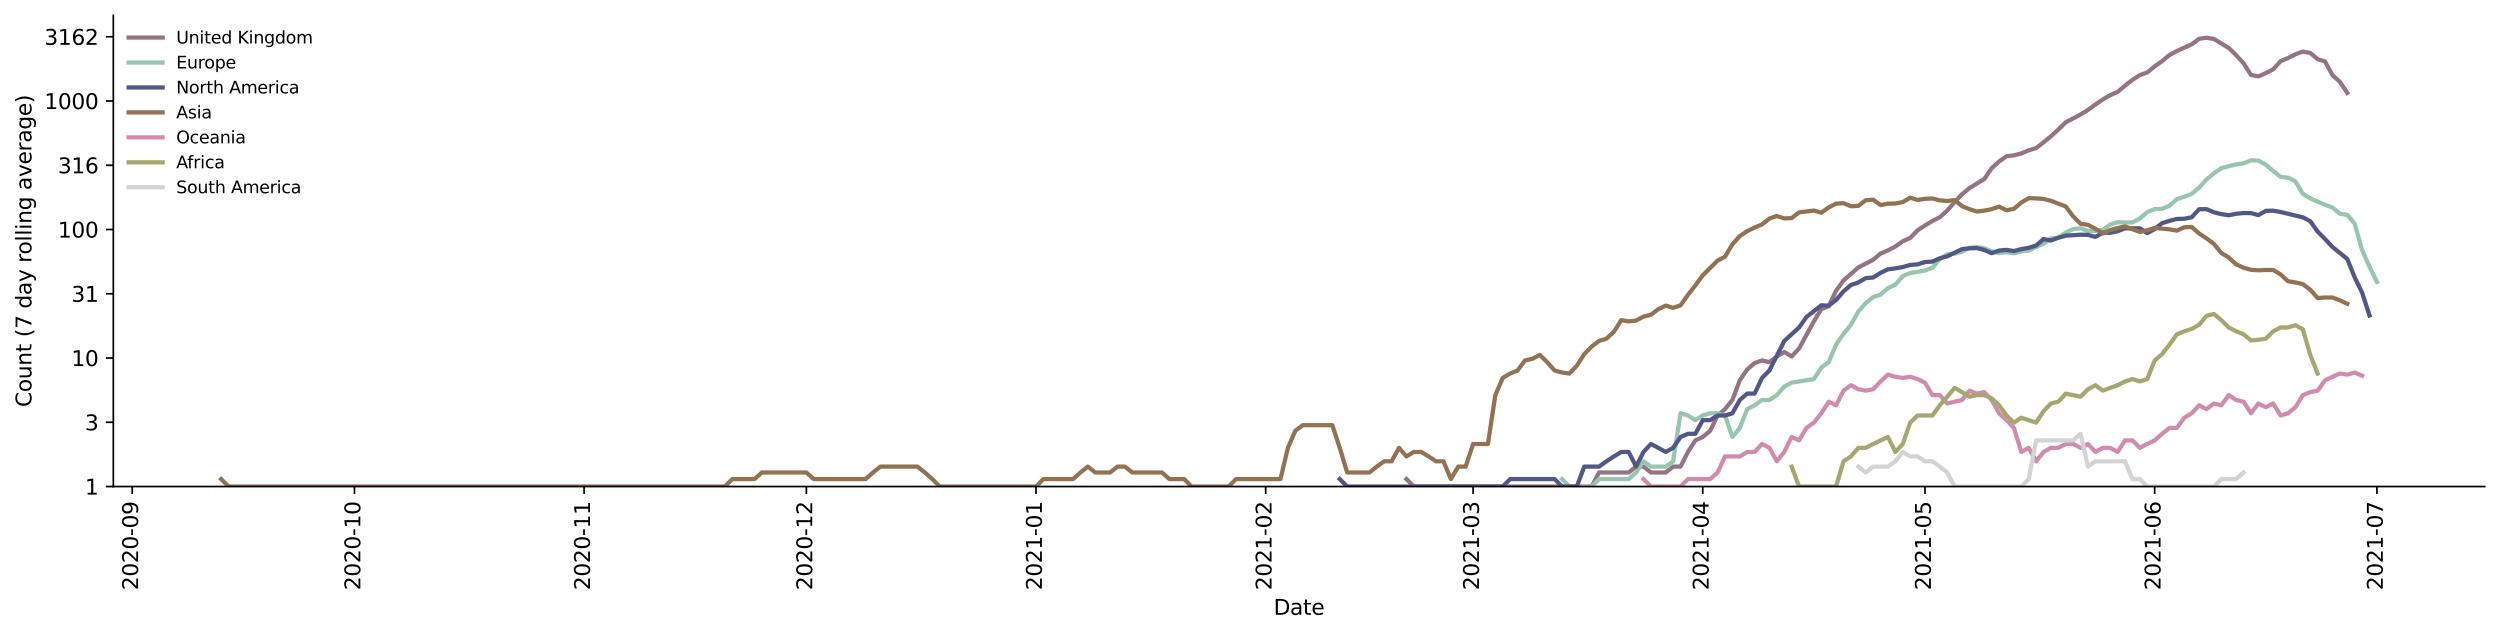 <?xml version="1.0" encoding="utf-8" standalone="no"?>
<!DOCTYPE svg PUBLIC "-//W3C//DTD SVG 1.1//EN"
  "http://www.w3.org/Graphics/SVG/1.1/DTD/svg11.dtd">
<svg height="298.621pt" version="1.1" viewBox="0 0 1176.528 298.621" width="1176.528pt" xmlns="http://www.w3.org/2000/svg" xmlns:xlink="http://www.w3.org/1999/xlink">
 <defs>
  <style type="text/css">*{stroke-linecap:butt;stroke-linejoin:round;}</style>
 </defs>
 <g id="figure_1">
  <g id="patch_1">
   <path d="M 0 298.621 
L 1176.528 298.621 
L 1176.528 0 
L 0 0 
z
" style="fill:#ffffff;"/>
  </g>
  <g id="axes_1">
   <g id="patch_2">
    <path d="M 53.328 228.96 
L 1169.328 228.96 
L 1169.328 7.2 
L 53.328 7.2 
z
" style="fill:#ffffff;"/>
   </g>
   <g id="matplotlib.axis_1">
    <g id="xtick_1">
     <g id="line2d_1">
      <defs>
       <path d="M 0 0 
L 0 3.5 
" id="md0183594cb" style="stroke:#000000;stroke-width:0.8;"/>
      </defs>
      <g>
       <use style="stroke:#000000;stroke-width:0.8;" x="62.218" xlink:href="#md0183594cb" y="228.96"/>
      </g>
     </g>
     <g id="text_1">
      <!-- 2020-09 -->
      <g transform="translate(64.978 277.743)rotate(-90)scale(0.1 -0.1)">
       <defs>
        <path d="M 1228 531 
L 3431 531 
L 3431 0 
L 469 0 
L 469 531 
Q 828 903 1448 1529 
Q 2069 2156 2228 2338 
Q 2531 2678 2651 2914 
Q 2772 3150 2772 3378 
Q 2772 3750 2511 3984 
Q 2250 4219 1831 4219 
Q 1534 4219 1204 4116 
Q 875 4013 500 3803 
L 500 4441 
Q 881 4594 1212 4672 
Q 1544 4750 1819 4750 
Q 2544 4750 2975 4387 
Q 3406 4025 3406 3419 
Q 3406 3131 3298 2873 
Q 3191 2616 2906 2266 
Q 2828 2175 2409 1742 
Q 1991 1309 1228 531 
z
" id="DejaVuSans-32" transform="scale(0.016)"/>
        <path d="M 2034 4250 
Q 1547 4250 1301 3770 
Q 1056 3291 1056 2328 
Q 1056 1369 1301 889 
Q 1547 409 2034 409 
Q 2525 409 2770 889 
Q 3016 1369 3016 2328 
Q 3016 3291 2770 3770 
Q 2525 4250 2034 4250 
z
M 2034 4750 
Q 2819 4750 3233 4129 
Q 3647 3509 3647 2328 
Q 3647 1150 3233 529 
Q 2819 -91 2034 -91 
Q 1250 -91 836 529 
Q 422 1150 422 2328 
Q 422 3509 836 4129 
Q 1250 4750 2034 4750 
z
" id="DejaVuSans-30" transform="scale(0.016)"/>
        <path d="M 313 2009 
L 1997 2009 
L 1997 1497 
L 313 1497 
L 313 2009 
z
" id="DejaVuSans-2d" transform="scale(0.016)"/>
        <path d="M 703 97 
L 703 672 
Q 941 559 1184 500 
Q 1428 441 1663 441 
Q 2288 441 2617 861 
Q 2947 1281 2994 2138 
Q 2813 1869 2534 1725 
Q 2256 1581 1919 1581 
Q 1219 1581 811 2004 
Q 403 2428 403 3163 
Q 403 3881 828 4315 
Q 1253 4750 1959 4750 
Q 2769 4750 3195 4129 
Q 3622 3509 3622 2328 
Q 3622 1225 3098 567 
Q 2575 -91 1691 -91 
Q 1453 -91 1209 -44 
Q 966 3 703 97 
z
M 1959 2075 
Q 2384 2075 2632 2365 
Q 2881 2656 2881 3163 
Q 2881 3666 2632 3958 
Q 2384 4250 1959 4250 
Q 1534 4250 1286 3958 
Q 1038 3666 1038 3163 
Q 1038 2656 1286 2365 
Q 1534 2075 1959 2075 
z
" id="DejaVuSans-39" transform="scale(0.016)"/>
       </defs>
       <use xlink:href="#DejaVuSans-32"/>
       <use x="63.623" xlink:href="#DejaVuSans-30"/>
       <use x="127.246" xlink:href="#DejaVuSans-32"/>
       <use x="190.869" xlink:href="#DejaVuSans-30"/>
       <use x="254.492" xlink:href="#DejaVuSans-2d"/>
       <use x="290.576" xlink:href="#DejaVuSans-30"/>
       <use x="354.199" xlink:href="#DejaVuSans-39"/>
      </g>
     </g>
    </g>
    <g id="xtick_2">
     <g id="line2d_2">
      <g>
       <use style="stroke:#000000;stroke-width:0.8;" x="166.811" xlink:href="#md0183594cb" y="228.96"/>
      </g>
     </g>
     <g id="text_2">
      <!-- 2020-10 -->
      <g transform="translate(169.57 277.743)rotate(-90)scale(0.1 -0.1)">
       <defs>
        <path d="M 794 531 
L 1825 531 
L 1825 4091 
L 703 3866 
L 703 4441 
L 1819 4666 
L 2450 4666 
L 2450 531 
L 3481 531 
L 3481 0 
L 794 0 
L 794 531 
z
" id="DejaVuSans-31" transform="scale(0.016)"/>
       </defs>
       <use xlink:href="#DejaVuSans-32"/>
       <use x="63.623" xlink:href="#DejaVuSans-30"/>
       <use x="127.246" xlink:href="#DejaVuSans-32"/>
       <use x="190.869" xlink:href="#DejaVuSans-30"/>
       <use x="254.492" xlink:href="#DejaVuSans-2d"/>
       <use x="290.576" xlink:href="#DejaVuSans-31"/>
       <use x="354.199" xlink:href="#DejaVuSans-30"/>
      </g>
     </g>
    </g>
    <g id="xtick_3">
     <g id="line2d_3">
      <g>
       <use style="stroke:#000000;stroke-width:0.8;" x="274.89" xlink:href="#md0183594cb" y="228.96"/>
      </g>
     </g>
     <g id="text_3">
      <!-- 2020-11 -->
      <g transform="translate(277.649 277.743)rotate(-90)scale(0.1 -0.1)">
       <use xlink:href="#DejaVuSans-32"/>
       <use x="63.623" xlink:href="#DejaVuSans-30"/>
       <use x="127.246" xlink:href="#DejaVuSans-32"/>
       <use x="190.869" xlink:href="#DejaVuSans-30"/>
       <use x="254.492" xlink:href="#DejaVuSans-2d"/>
       <use x="290.576" xlink:href="#DejaVuSans-31"/>
       <use x="354.199" xlink:href="#DejaVuSans-31"/>
      </g>
     </g>
    </g>
    <g id="xtick_4">
     <g id="line2d_4">
      <g>
       <use style="stroke:#000000;stroke-width:0.8;" x="379.482" xlink:href="#md0183594cb" y="228.96"/>
      </g>
     </g>
     <g id="text_4">
      <!-- 2020-12 -->
      <g transform="translate(382.241 277.743)rotate(-90)scale(0.1 -0.1)">
       <use xlink:href="#DejaVuSans-32"/>
       <use x="63.623" xlink:href="#DejaVuSans-30"/>
       <use x="127.246" xlink:href="#DejaVuSans-32"/>
       <use x="190.869" xlink:href="#DejaVuSans-30"/>
       <use x="254.492" xlink:href="#DejaVuSans-2d"/>
       <use x="290.576" xlink:href="#DejaVuSans-31"/>
       <use x="354.199" xlink:href="#DejaVuSans-32"/>
      </g>
     </g>
    </g>
    <g id="xtick_5">
     <g id="line2d_5">
      <g>
       <use style="stroke:#000000;stroke-width:0.8;" x="487.561" xlink:href="#md0183594cb" y="228.96"/>
      </g>
     </g>
     <g id="text_5">
      <!-- 2021-01 -->
      <g transform="translate(490.32 277.743)rotate(-90)scale(0.1 -0.1)">
       <use xlink:href="#DejaVuSans-32"/>
       <use x="63.623" xlink:href="#DejaVuSans-30"/>
       <use x="127.246" xlink:href="#DejaVuSans-32"/>
       <use x="190.869" xlink:href="#DejaVuSans-31"/>
       <use x="254.492" xlink:href="#DejaVuSans-2d"/>
       <use x="290.576" xlink:href="#DejaVuSans-30"/>
       <use x="354.199" xlink:href="#DejaVuSans-31"/>
      </g>
     </g>
    </g>
    <g id="xtick_6">
     <g id="line2d_6">
      <g>
       <use style="stroke:#000000;stroke-width:0.8;" x="595.639" xlink:href="#md0183594cb" y="228.96"/>
      </g>
     </g>
     <g id="text_6">
      <!-- 2021-02 -->
      <g transform="translate(598.399 277.743)rotate(-90)scale(0.1 -0.1)">
       <use xlink:href="#DejaVuSans-32"/>
       <use x="63.623" xlink:href="#DejaVuSans-30"/>
       <use x="127.246" xlink:href="#DejaVuSans-32"/>
       <use x="190.869" xlink:href="#DejaVuSans-31"/>
       <use x="254.492" xlink:href="#DejaVuSans-2d"/>
       <use x="290.576" xlink:href="#DejaVuSans-30"/>
       <use x="354.199" xlink:href="#DejaVuSans-32"/>
      </g>
     </g>
    </g>
    <g id="xtick_7">
     <g id="line2d_7">
      <g>
       <use style="stroke:#000000;stroke-width:0.8;" x="693.259" xlink:href="#md0183594cb" y="228.96"/>
      </g>
     </g>
     <g id="text_7">
      <!-- 2021-03 -->
      <g transform="translate(696.018 277.743)rotate(-90)scale(0.1 -0.1)">
       <defs>
        <path d="M 2597 2516 
Q 3050 2419 3304 2112 
Q 3559 1806 3559 1356 
Q 3559 666 3084 287 
Q 2609 -91 1734 -91 
Q 1441 -91 1130 -33 
Q 819 25 488 141 
L 488 750 
Q 750 597 1062 519 
Q 1375 441 1716 441 
Q 2309 441 2620 675 
Q 2931 909 2931 1356 
Q 2931 1769 2642 2001 
Q 2353 2234 1838 2234 
L 1294 2234 
L 1294 2753 
L 1863 2753 
Q 2328 2753 2575 2939 
Q 2822 3125 2822 3475 
Q 2822 3834 2567 4026 
Q 2313 4219 1838 4219 
Q 1578 4219 1281 4162 
Q 984 4106 628 3988 
L 628 4550 
Q 988 4650 1302 4700 
Q 1616 4750 1894 4750 
Q 2613 4750 3031 4423 
Q 3450 4097 3450 3541 
Q 3450 3153 3228 2886 
Q 3006 2619 2597 2516 
z
" id="DejaVuSans-33" transform="scale(0.016)"/>
       </defs>
       <use xlink:href="#DejaVuSans-32"/>
       <use x="63.623" xlink:href="#DejaVuSans-30"/>
       <use x="127.246" xlink:href="#DejaVuSans-32"/>
       <use x="190.869" xlink:href="#DejaVuSans-31"/>
       <use x="254.492" xlink:href="#DejaVuSans-2d"/>
       <use x="290.576" xlink:href="#DejaVuSans-30"/>
       <use x="354.199" xlink:href="#DejaVuSans-33"/>
      </g>
     </g>
    </g>
    <g id="xtick_8">
     <g id="line2d_8">
      <g>
       <use style="stroke:#000000;stroke-width:0.8;" x="801.337" xlink:href="#md0183594cb" y="228.96"/>
      </g>
     </g>
     <g id="text_8">
      <!-- 2021-04 -->
      <g transform="translate(804.097 277.743)rotate(-90)scale(0.1 -0.1)">
       <defs>
        <path d="M 2419 4116 
L 825 1625 
L 2419 1625 
L 2419 4116 
z
M 2253 4666 
L 3047 4666 
L 3047 1625 
L 3713 1625 
L 3713 1100 
L 3047 1100 
L 3047 0 
L 2419 0 
L 2419 1100 
L 313 1100 
L 313 1709 
L 2253 4666 
z
" id="DejaVuSans-34" transform="scale(0.016)"/>
       </defs>
       <use xlink:href="#DejaVuSans-32"/>
       <use x="63.623" xlink:href="#DejaVuSans-30"/>
       <use x="127.246" xlink:href="#DejaVuSans-32"/>
       <use x="190.869" xlink:href="#DejaVuSans-31"/>
       <use x="254.492" xlink:href="#DejaVuSans-2d"/>
       <use x="290.576" xlink:href="#DejaVuSans-30"/>
       <use x="354.199" xlink:href="#DejaVuSans-34"/>
      </g>
     </g>
    </g>
    <g id="xtick_9">
     <g id="line2d_9">
      <g>
       <use style="stroke:#000000;stroke-width:0.8;" x="905.93" xlink:href="#md0183594cb" y="228.96"/>
      </g>
     </g>
     <g id="text_9">
      <!-- 2021-05 -->
      <g transform="translate(908.689 277.743)rotate(-90)scale(0.1 -0.1)">
       <defs>
        <path d="M 691 4666 
L 3169 4666 
L 3169 4134 
L 1269 4134 
L 1269 2991 
Q 1406 3038 1543 3061 
Q 1681 3084 1819 3084 
Q 2600 3084 3056 2656 
Q 3513 2228 3513 1497 
Q 3513 744 3044 326 
Q 2575 -91 1722 -91 
Q 1428 -91 1123 -41 
Q 819 9 494 109 
L 494 744 
Q 775 591 1075 516 
Q 1375 441 1709 441 
Q 2250 441 2565 725 
Q 2881 1009 2881 1497 
Q 2881 1984 2565 2268 
Q 2250 2553 1709 2553 
Q 1456 2553 1204 2497 
Q 953 2441 691 2322 
L 691 4666 
z
" id="DejaVuSans-35" transform="scale(0.016)"/>
       </defs>
       <use xlink:href="#DejaVuSans-32"/>
       <use x="63.623" xlink:href="#DejaVuSans-30"/>
       <use x="127.246" xlink:href="#DejaVuSans-32"/>
       <use x="190.869" xlink:href="#DejaVuSans-31"/>
       <use x="254.492" xlink:href="#DejaVuSans-2d"/>
       <use x="290.576" xlink:href="#DejaVuSans-30"/>
       <use x="354.199" xlink:href="#DejaVuSans-35"/>
      </g>
     </g>
    </g>
    <g id="xtick_10">
     <g id="line2d_10">
      <g>
       <use style="stroke:#000000;stroke-width:0.8;" x="1014.009" xlink:href="#md0183594cb" y="228.96"/>
      </g>
     </g>
     <g id="text_10">
      <!-- 2021-06 -->
      <g transform="translate(1016.768 277.743)rotate(-90)scale(0.1 -0.1)">
       <defs>
        <path d="M 2113 2584 
Q 1688 2584 1439 2293 
Q 1191 2003 1191 1497 
Q 1191 994 1439 701 
Q 1688 409 2113 409 
Q 2538 409 2786 701 
Q 3034 994 3034 1497 
Q 3034 2003 2786 2293 
Q 2538 2584 2113 2584 
z
M 3366 4563 
L 3366 3988 
Q 3128 4100 2886 4159 
Q 2644 4219 2406 4219 
Q 1781 4219 1451 3797 
Q 1122 3375 1075 2522 
Q 1259 2794 1537 2939 
Q 1816 3084 2150 3084 
Q 2853 3084 3261 2657 
Q 3669 2231 3669 1497 
Q 3669 778 3244 343 
Q 2819 -91 2113 -91 
Q 1303 -91 875 529 
Q 447 1150 447 2328 
Q 447 3434 972 4092 
Q 1497 4750 2381 4750 
Q 2619 4750 2861 4703 
Q 3103 4656 3366 4563 
z
" id="DejaVuSans-36" transform="scale(0.016)"/>
       </defs>
       <use xlink:href="#DejaVuSans-32"/>
       <use x="63.623" xlink:href="#DejaVuSans-30"/>
       <use x="127.246" xlink:href="#DejaVuSans-32"/>
       <use x="190.869" xlink:href="#DejaVuSans-31"/>
       <use x="254.492" xlink:href="#DejaVuSans-2d"/>
       <use x="290.576" xlink:href="#DejaVuSans-30"/>
       <use x="354.199" xlink:href="#DejaVuSans-36"/>
      </g>
     </g>
    </g>
    <g id="xtick_11">
     <g id="line2d_11">
      <g>
       <use style="stroke:#000000;stroke-width:0.8;" x="1118.601" xlink:href="#md0183594cb" y="228.96"/>
      </g>
     </g>
     <g id="text_11">
      <!-- 2021-07 -->
      <g transform="translate(1121.36 277.743)rotate(-90)scale(0.1 -0.1)">
       <defs>
        <path d="M 525 4666 
L 3525 4666 
L 3525 4397 
L 1831 0 
L 1172 0 
L 2766 4134 
L 525 4134 
L 525 4666 
z
" id="DejaVuSans-37" transform="scale(0.016)"/>
       </defs>
       <use xlink:href="#DejaVuSans-32"/>
       <use x="63.623" xlink:href="#DejaVuSans-30"/>
       <use x="127.246" xlink:href="#DejaVuSans-32"/>
       <use x="190.869" xlink:href="#DejaVuSans-31"/>
       <use x="254.492" xlink:href="#DejaVuSans-2d"/>
       <use x="290.576" xlink:href="#DejaVuSans-30"/>
       <use x="354.199" xlink:href="#DejaVuSans-37"/>
      </g>
     </g>
    </g>
    <g id="text_12">
     <!-- Date -->
     <g transform="translate(599.377 289.341)scale(0.1 -0.1)">
      <defs>
       <path d="M 1259 4147 
L 1259 519 
L 2022 519 
Q 2988 519 3436 956 
Q 3884 1394 3884 2338 
Q 3884 3275 3436 3711 
Q 2988 4147 2022 4147 
L 1259 4147 
z
M 628 4666 
L 1925 4666 
Q 3281 4666 3915 4102 
Q 4550 3538 4550 2338 
Q 4550 1131 3912 565 
Q 3275 0 1925 0 
L 628 0 
L 628 4666 
z
" id="DejaVuSans-44" transform="scale(0.016)"/>
       <path d="M 2194 1759 
Q 1497 1759 1228 1600 
Q 959 1441 959 1056 
Q 959 750 1161 570 
Q 1363 391 1709 391 
Q 2188 391 2477 730 
Q 2766 1069 2766 1631 
L 2766 1759 
L 2194 1759 
z
M 3341 1997 
L 3341 0 
L 2766 0 
L 2766 531 
Q 2569 213 2275 61 
Q 1981 -91 1556 -91 
Q 1019 -91 701 211 
Q 384 513 384 1019 
Q 384 1609 779 1909 
Q 1175 2209 1959 2209 
L 2766 2209 
L 2766 2266 
Q 2766 2663 2505 2880 
Q 2244 3097 1772 3097 
Q 1472 3097 1187 3025 
Q 903 2953 641 2809 
L 641 3341 
Q 956 3463 1253 3523 
Q 1550 3584 1831 3584 
Q 2591 3584 2966 3190 
Q 3341 2797 3341 1997 
z
" id="DejaVuSans-61" transform="scale(0.016)"/>
       <path d="M 1172 4494 
L 1172 3500 
L 2356 3500 
L 2356 3053 
L 1172 3053 
L 1172 1153 
Q 1172 725 1289 603 
Q 1406 481 1766 481 
L 2356 481 
L 2356 0 
L 1766 0 
Q 1100 0 847 248 
Q 594 497 594 1153 
L 594 3053 
L 172 3053 
L 172 3500 
L 594 3500 
L 594 4494 
L 1172 4494 
z
" id="DejaVuSans-74" transform="scale(0.016)"/>
       <path d="M 3597 1894 
L 3597 1613 
L 953 1613 
Q 991 1019 1311 708 
Q 1631 397 2203 397 
Q 2534 397 2845 478 
Q 3156 559 3463 722 
L 3463 178 
Q 3153 47 2828 -22 
Q 2503 -91 2169 -91 
Q 1331 -91 842 396 
Q 353 884 353 1716 
Q 353 2575 817 3079 
Q 1281 3584 2069 3584 
Q 2775 3584 3186 3129 
Q 3597 2675 3597 1894 
z
M 3022 2063 
Q 3016 2534 2758 2815 
Q 2500 3097 2075 3097 
Q 1594 3097 1305 2825 
Q 1016 2553 972 2059 
L 3022 2063 
z
" id="DejaVuSans-65" transform="scale(0.016)"/>
      </defs>
      <use xlink:href="#DejaVuSans-44"/>
      <use x="77.002" xlink:href="#DejaVuSans-61"/>
      <use x="138.281" xlink:href="#DejaVuSans-74"/>
      <use x="177.49" xlink:href="#DejaVuSans-65"/>
     </g>
    </g>
   </g>
   <g id="matplotlib.axis_2">
    <g id="ytick_1">
     <g id="line2d_12">
      <defs>
       <path d="M 0 0 
L -3.5 0 
" id="m74e93c3405" style="stroke:#000000;stroke-width:0.8;"/>
      </defs>
      <g>
       <use style="stroke:#000000;stroke-width:0.8;" x="53.328" xlink:href="#m74e93c3405" y="228.96"/>
      </g>
     </g>
     <g id="text_13">
      <!-- 1 -->
      <g transform="translate(39.966 232.759)scale(0.1 -0.1)">
       <use xlink:href="#DejaVuSans-31"/>
      </g>
     </g>
    </g>
    <g id="ytick_2">
     <g id="line2d_13">
      <g>
       <use style="stroke:#000000;stroke-width:0.8;" x="53.328" xlink:href="#m74e93c3405" y="198.723"/>
      </g>
     </g>
     <g id="text_14">
      <!-- 3 -->
      <g transform="translate(39.966 202.522)scale(0.1 -0.1)">
       <use xlink:href="#DejaVuSans-33"/>
      </g>
     </g>
    </g>
    <g id="ytick_3">
     <g id="line2d_14">
      <g>
       <use style="stroke:#000000;stroke-width:0.8;" x="53.328" xlink:href="#m74e93c3405" y="168.486"/>
      </g>
     </g>
     <g id="text_15">
      <!-- 10 -->
      <g transform="translate(33.603 172.285)scale(0.1 -0.1)">
       <use xlink:href="#DejaVuSans-31"/>
       <use x="63.623" xlink:href="#DejaVuSans-30"/>
      </g>
     </g>
    </g>
    <g id="ytick_4">
     <g id="line2d_15">
      <g>
       <use style="stroke:#000000;stroke-width:0.8;" x="53.328" xlink:href="#m74e93c3405" y="138.248"/>
      </g>
     </g>
     <g id="text_16">
      <!-- 31 -->
      <g transform="translate(33.603 142.047)scale(0.1 -0.1)">
       <use xlink:href="#DejaVuSans-33"/>
       <use x="63.623" xlink:href="#DejaVuSans-31"/>
      </g>
     </g>
    </g>
    <g id="ytick_5">
     <g id="line2d_16">
      <g>
       <use style="stroke:#000000;stroke-width:0.8;" x="53.328" xlink:href="#m74e93c3405" y="108.011"/>
      </g>
     </g>
     <g id="text_17">
      <!-- 100 -->
      <g transform="translate(27.241 111.81)scale(0.1 -0.1)">
       <use xlink:href="#DejaVuSans-31"/>
       <use x="63.623" xlink:href="#DejaVuSans-30"/>
       <use x="127.246" xlink:href="#DejaVuSans-30"/>
      </g>
     </g>
    </g>
    <g id="ytick_6">
     <g id="line2d_17">
      <g>
       <use style="stroke:#000000;stroke-width:0.8;" x="53.328" xlink:href="#m74e93c3405" y="77.774"/>
      </g>
     </g>
     <g id="text_18">
      <!-- 316 -->
      <g transform="translate(27.241 81.573)scale(0.1 -0.1)">
       <use xlink:href="#DejaVuSans-33"/>
       <use x="63.623" xlink:href="#DejaVuSans-31"/>
       <use x="127.246" xlink:href="#DejaVuSans-36"/>
      </g>
     </g>
    </g>
    <g id="ytick_7">
     <g id="line2d_18">
      <g>
       <use style="stroke:#000000;stroke-width:0.8;" x="53.328" xlink:href="#m74e93c3405" y="47.537"/>
      </g>
     </g>
     <g id="text_19">
      <!-- 1000 -->
      <g transform="translate(20.878 51.336)scale(0.1 -0.1)">
       <use xlink:href="#DejaVuSans-31"/>
       <use x="63.623" xlink:href="#DejaVuSans-30"/>
       <use x="127.246" xlink:href="#DejaVuSans-30"/>
       <use x="190.869" xlink:href="#DejaVuSans-30"/>
      </g>
     </g>
    </g>
    <g id="ytick_8">
     <g id="line2d_19">
      <g>
       <use style="stroke:#000000;stroke-width:0.8;" x="53.328" xlink:href="#m74e93c3405" y="17.299"/>
      </g>
     </g>
     <g id="text_20">
      <!-- 3162 -->
      <g transform="translate(20.878 21.098)scale(0.1 -0.1)">
       <use xlink:href="#DejaVuSans-33"/>
       <use x="63.623" xlink:href="#DejaVuSans-31"/>
       <use x="127.246" xlink:href="#DejaVuSans-36"/>
       <use x="190.869" xlink:href="#DejaVuSans-32"/>
      </g>
     </g>
    </g>
    <g id="text_21">
     <!-- Count (7 day rolling average) -->
     <g transform="translate(14.798 191.548)rotate(-90)scale(0.1 -0.1)">
      <defs>
       <path d="M 4122 4306 
L 4122 3641 
Q 3803 3938 3442 4084 
Q 3081 4231 2675 4231 
Q 1875 4231 1450 3742 
Q 1025 3253 1025 2328 
Q 1025 1406 1450 917 
Q 1875 428 2675 428 
Q 3081 428 3442 575 
Q 3803 722 4122 1019 
L 4122 359 
Q 3791 134 3420 21 
Q 3050 -91 2638 -91 
Q 1578 -91 968 557 
Q 359 1206 359 2328 
Q 359 3453 968 4101 
Q 1578 4750 2638 4750 
Q 3056 4750 3426 4639 
Q 3797 4528 4122 4306 
z
" id="DejaVuSans-43" transform="scale(0.016)"/>
       <path d="M 1959 3097 
Q 1497 3097 1228 2736 
Q 959 2375 959 1747 
Q 959 1119 1226 758 
Q 1494 397 1959 397 
Q 2419 397 2687 759 
Q 2956 1122 2956 1747 
Q 2956 2369 2687 2733 
Q 2419 3097 1959 3097 
z
M 1959 3584 
Q 2709 3584 3137 3096 
Q 3566 2609 3566 1747 
Q 3566 888 3137 398 
Q 2709 -91 1959 -91 
Q 1206 -91 779 398 
Q 353 888 353 1747 
Q 353 2609 779 3096 
Q 1206 3584 1959 3584 
z
" id="DejaVuSans-6f" transform="scale(0.016)"/>
       <path d="M 544 1381 
L 544 3500 
L 1119 3500 
L 1119 1403 
Q 1119 906 1312 657 
Q 1506 409 1894 409 
Q 2359 409 2629 706 
Q 2900 1003 2900 1516 
L 2900 3500 
L 3475 3500 
L 3475 0 
L 2900 0 
L 2900 538 
Q 2691 219 2414 64 
Q 2138 -91 1772 -91 
Q 1169 -91 856 284 
Q 544 659 544 1381 
z
M 1991 3584 
L 1991 3584 
z
" id="DejaVuSans-75" transform="scale(0.016)"/>
       <path d="M 3513 2113 
L 3513 0 
L 2938 0 
L 2938 2094 
Q 2938 2591 2744 2837 
Q 2550 3084 2163 3084 
Q 1697 3084 1428 2787 
Q 1159 2491 1159 1978 
L 1159 0 
L 581 0 
L 581 3500 
L 1159 3500 
L 1159 2956 
Q 1366 3272 1645 3428 
Q 1925 3584 2291 3584 
Q 2894 3584 3203 3211 
Q 3513 2838 3513 2113 
z
" id="DejaVuSans-6e" transform="scale(0.016)"/>
       <path id="DejaVuSans-20" transform="scale(0.016)"/>
       <path d="M 1984 4856 
Q 1566 4138 1362 3434 
Q 1159 2731 1159 2009 
Q 1159 1288 1364 580 
Q 1569 -128 1984 -844 
L 1484 -844 
Q 1016 -109 783 600 
Q 550 1309 550 2009 
Q 550 2706 781 3412 
Q 1013 4119 1484 4856 
L 1984 4856 
z
" id="DejaVuSans-28" transform="scale(0.016)"/>
       <path d="M 2906 2969 
L 2906 4863 
L 3481 4863 
L 3481 0 
L 2906 0 
L 2906 525 
Q 2725 213 2448 61 
Q 2172 -91 1784 -91 
Q 1150 -91 751 415 
Q 353 922 353 1747 
Q 353 2572 751 3078 
Q 1150 3584 1784 3584 
Q 2172 3584 2448 3432 
Q 2725 3281 2906 2969 
z
M 947 1747 
Q 947 1113 1208 752 
Q 1469 391 1925 391 
Q 2381 391 2643 752 
Q 2906 1113 2906 1747 
Q 2906 2381 2643 2742 
Q 2381 3103 1925 3103 
Q 1469 3103 1208 2742 
Q 947 2381 947 1747 
z
" id="DejaVuSans-64" transform="scale(0.016)"/>
       <path d="M 2059 -325 
Q 1816 -950 1584 -1140 
Q 1353 -1331 966 -1331 
L 506 -1331 
L 506 -850 
L 844 -850 
Q 1081 -850 1212 -737 
Q 1344 -625 1503 -206 
L 1606 56 
L 191 3500 
L 800 3500 
L 1894 763 
L 2988 3500 
L 3597 3500 
L 2059 -325 
z
" id="DejaVuSans-79" transform="scale(0.016)"/>
       <path d="M 2631 2963 
Q 2534 3019 2420 3045 
Q 2306 3072 2169 3072 
Q 1681 3072 1420 2755 
Q 1159 2438 1159 1844 
L 1159 0 
L 581 0 
L 581 3500 
L 1159 3500 
L 1159 2956 
Q 1341 3275 1631 3429 
Q 1922 3584 2338 3584 
Q 2397 3584 2469 3576 
Q 2541 3569 2628 3553 
L 2631 2963 
z
" id="DejaVuSans-72" transform="scale(0.016)"/>
       <path d="M 603 4863 
L 1178 4863 
L 1178 0 
L 603 0 
L 603 4863 
z
" id="DejaVuSans-6c" transform="scale(0.016)"/>
       <path d="M 603 3500 
L 1178 3500 
L 1178 0 
L 603 0 
L 603 3500 
z
M 603 4863 
L 1178 4863 
L 1178 4134 
L 603 4134 
L 603 4863 
z
" id="DejaVuSans-69" transform="scale(0.016)"/>
       <path d="M 2906 1791 
Q 2906 2416 2648 2759 
Q 2391 3103 1925 3103 
Q 1463 3103 1205 2759 
Q 947 2416 947 1791 
Q 947 1169 1205 825 
Q 1463 481 1925 481 
Q 2391 481 2648 825 
Q 2906 1169 2906 1791 
z
M 3481 434 
Q 3481 -459 3084 -895 
Q 2688 -1331 1869 -1331 
Q 1566 -1331 1297 -1286 
Q 1028 -1241 775 -1147 
L 775 -588 
Q 1028 -725 1275 -790 
Q 1522 -856 1778 -856 
Q 2344 -856 2625 -561 
Q 2906 -266 2906 331 
L 2906 616 
Q 2728 306 2450 153 
Q 2172 0 1784 0 
Q 1141 0 747 490 
Q 353 981 353 1791 
Q 353 2603 747 3093 
Q 1141 3584 1784 3584 
Q 2172 3584 2450 3431 
Q 2728 3278 2906 2969 
L 2906 3500 
L 3481 3500 
L 3481 434 
z
" id="DejaVuSans-67" transform="scale(0.016)"/>
       <path d="M 191 3500 
L 800 3500 
L 1894 563 
L 2988 3500 
L 3597 3500 
L 2284 0 
L 1503 0 
L 191 3500 
z
" id="DejaVuSans-76" transform="scale(0.016)"/>
       <path d="M 513 4856 
L 1013 4856 
Q 1481 4119 1714 3412 
Q 1947 2706 1947 2009 
Q 1947 1309 1714 600 
Q 1481 -109 1013 -844 
L 513 -844 
Q 928 -128 1133 580 
Q 1338 1288 1338 2009 
Q 1338 2731 1133 3434 
Q 928 4138 513 4856 
z
" id="DejaVuSans-29" transform="scale(0.016)"/>
      </defs>
      <use xlink:href="#DejaVuSans-43"/>
      <use x="69.824" xlink:href="#DejaVuSans-6f"/>
      <use x="131.006" xlink:href="#DejaVuSans-75"/>
      <use x="194.385" xlink:href="#DejaVuSans-6e"/>
      <use x="257.764" xlink:href="#DejaVuSans-74"/>
      <use x="296.973" xlink:href="#DejaVuSans-20"/>
      <use x="328.76" xlink:href="#DejaVuSans-28"/>
      <use x="367.773" xlink:href="#DejaVuSans-37"/>
      <use x="431.396" xlink:href="#DejaVuSans-20"/>
      <use x="463.184" xlink:href="#DejaVuSans-64"/>
      <use x="526.66" xlink:href="#DejaVuSans-61"/>
      <use x="587.939" xlink:href="#DejaVuSans-79"/>
      <use x="647.119" xlink:href="#DejaVuSans-20"/>
      <use x="678.906" xlink:href="#DejaVuSans-72"/>
      <use x="717.77" xlink:href="#DejaVuSans-6f"/>
      <use x="778.951" xlink:href="#DejaVuSans-6c"/>
      <use x="806.734" xlink:href="#DejaVuSans-6c"/>
      <use x="834.518" xlink:href="#DejaVuSans-69"/>
      <use x="862.301" xlink:href="#DejaVuSans-6e"/>
      <use x="925.68" xlink:href="#DejaVuSans-67"/>
      <use x="989.156" xlink:href="#DejaVuSans-20"/>
      <use x="1020.943" xlink:href="#DejaVuSans-61"/>
      <use x="1082.223" xlink:href="#DejaVuSans-76"/>
      <use x="1141.402" xlink:href="#DejaVuSans-65"/>
      <use x="1202.926" xlink:href="#DejaVuSans-72"/>
      <use x="1244.039" xlink:href="#DejaVuSans-61"/>
      <use x="1305.318" xlink:href="#DejaVuSans-67"/>
      <use x="1368.795" xlink:href="#DejaVuSans-65"/>
      <use x="1430.318" xlink:href="#DejaVuSans-29"/>
     </g>
    </g>
   </g>
   <g id="line2d_20">
    <path clip-path="url(#p0fef1e5039)" d="M 661.881 225.453 
L 665.367 228.96 
L 749.041 228.96 
L 752.528 222.36 
L 766.473 222.36 
L 769.96 219.592 
L 773.446 219.592 
L 776.933 222.36 
L 783.905 222.36 
L 787.392 219.592 
L 790.878 219.592 
L 794.365 212.702 
L 797.851 207.248 
L 801.337 205.656 
L 804.824 202.735 
L 808.31 195.527 
L 811.797 192.551 
L 815.283 188.236 
L 818.77 178.948 
L 822.256 173.881 
L 825.742 170.839 
L 829.229 169.636 
L 832.715 170.432 
L 836.202 167.746 
L 839.688 165.643 
L 843.174 167.746 
L 846.661 164.012 
L 853.634 151.236 
L 857.12 145.492 
L 860.606 144.122 
L 864.093 136.79 
L 867.579 131.983 
L 874.552 125.843 
L 881.525 122.253 
L 885.011 119.325 
L 888.498 117.811 
L 891.984 116.021 
L 895.471 113.545 
L 898.957 111.972 
L 902.443 108.389 
L 905.93 106.094 
L 909.416 103.984 
L 912.903 102.211 
L 916.389 99.094 
L 919.875 95.087 
L 923.362 91.392 
L 926.848 88.507 
L 933.821 84.248 
L 937.308 79.157 
L 940.794 75.981 
L 944.28 73.548 
L 947.767 73.117 
L 951.253 72.219 
L 954.74 70.734 
L 958.226 69.685 
L 961.712 66.986 
L 965.199 64.112 
L 968.685 60.946 
L 972.172 57.539 
L 979.144 53.875 
L 982.631 51.704 
L 986.117 49.186 
L 989.604 46.819 
L 993.09 44.775 
L 996.576 43.26 
L 1000.063 40.31 
L 1003.549 37.59 
L 1007.036 35.336 
L 1010.522 34.093 
L 1014.009 31.216 
L 1017.495 28.777 
L 1020.981 25.9 
L 1024.468 23.994 
L 1031.441 20.873 
L 1034.927 18.241 
L 1038.413 17.76 
L 1041.9 18.335 
L 1048.873 22.584 
L 1052.359 25.961 
L 1055.845 29.773 
L 1059.332 35.253 
L 1062.818 35.951 
L 1066.305 34.416 
L 1069.791 32.636 
L 1073.278 28.793 
L 1076.764 27.326 
L 1080.25 25.551 
L 1083.737 24.288 
L 1087.223 24.905 
L 1090.71 27.844 
L 1094.196 28.961 
L 1097.682 35.393 
L 1101.169 38.494 
L 1104.655 43.716 
L 1104.655 43.716 
" style="fill:none;stroke:#947383;stroke-linecap:square;stroke-width:2;"/>
   </g>
   <g id="line2d_21">
    <path clip-path="url(#p0fef1e5039)" d="M 735.096 225.453 
L 738.582 228.96 
L 742.069 228.96 
L 745.555 228.96 
L 749.041 228.96 
L 752.528 225.453 
L 756.014 225.453 
L 759.501 225.453 
L 762.987 225.453 
L 766.473 225.453 
L 769.96 222.36 
L 773.446 217.089 
L 776.933 219.592 
L 780.419 219.592 
L 783.905 219.592 
L 787.392 217.089 
L 790.878 194.497 
L 794.365 195.527 
L 797.851 197.717 
L 801.337 195.527 
L 804.824 194.497 
L 808.31 194.497 
L 811.797 195.527 
L 815.283 205.656 
L 818.77 201.388 
L 822.256 192.551 
L 825.742 190.739 
L 829.229 188.236 
L 832.715 188.236 
L 836.202 185.95 
L 839.688 181.902 
L 843.174 180.09 
L 846.661 179.512 
L 850.147 178.948 
L 853.634 178.395 
L 857.12 172.975 
L 860.606 170.432 
L 864.093 162.178 
L 867.579 157.097 
L 871.066 152.84 
L 874.552 146.61 
L 878.039 142.678 
L 881.525 139.757 
L 885.011 138.65 
L 888.498 135.583 
L 891.984 133.922 
L 895.471 129.916 
L 898.957 128.487 
L 902.443 127.921 
L 905.93 127.288 
L 909.416 125.991 
L 912.903 121.869 
L 916.389 119.674 
L 919.875 119.383 
L 923.362 118.473 
L 926.848 116.587 
L 930.335 116.276 
L 933.821 116.796 
L 937.308 118.251 
L 940.794 119.095 
L 944.28 118.698 
L 947.767 119.21 
L 951.253 118.306 
L 954.74 117.92 
L 958.226 116.225 
L 961.712 114.73 
L 965.199 112.191 
L 968.685 111.885 
L 972.172 109.437 
L 975.658 107.824 
L 979.144 107.454 
L 982.631 108.695 
L 986.117 108.618 
L 989.604 108.199 
L 993.09 105.679 
L 996.576 104.57 
L 1000.063 104.735 
L 1003.549 104.669 
L 1007.036 102.819 
L 1010.522 99.798 
L 1014.009 98.408 
L 1017.495 98.278 
L 1020.981 96.817 
L 1024.468 93.702 
L 1027.954 92.594 
L 1031.441 91.213 
L 1034.927 88.294 
L 1038.413 84.446 
L 1041.9 81.552 
L 1045.386 79.145 
L 1048.873 78.224 
L 1052.359 77.345 
L 1055.845 76.883 
L 1059.332 75.432 
L 1062.818 75.607 
L 1066.305 77.509 
L 1069.791 80.439 
L 1073.278 83.235 
L 1076.764 83.603 
L 1080.25 85.38 
L 1083.737 91.213 
L 1087.223 93.335 
L 1090.71 94.904 
L 1094.196 96.38 
L 1097.682 97.689 
L 1101.169 100.578 
L 1104.655 101.12 
L 1108.142 105.304 
L 1111.628 117.648 
L 1115.114 125.549 
L 1118.601 132.645 
" style="fill:none;stroke:#96c6ad;stroke-linecap:square;stroke-width:2;"/>
   </g>
   <g id="line2d_22">
    <path clip-path="url(#p0fef1e5039)" d="M 630.503 225.453 
L 633.99 228.96 
L 707.204 228.96 
L 710.691 225.453 
L 731.609 225.453 
L 735.096 228.96 
L 742.069 228.96 
L 745.555 219.592 
L 752.528 219.592 
L 756.014 217.089 
L 759.501 214.804 
L 762.987 212.702 
L 766.473 212.702 
L 769.96 219.592 
L 773.446 212.702 
L 776.933 208.943 
L 780.419 210.755 
L 783.905 212.702 
L 787.392 210.755 
L 790.878 205.656 
L 794.365 204.155 
L 797.851 204.155 
L 801.337 197.717 
L 804.824 197.717 
L 808.31 195.527 
L 811.797 195.527 
L 815.283 194.497 
L 818.77 188.236 
L 822.256 185.231 
L 825.742 185.231 
L 829.229 177.853 
L 832.715 174.346 
L 839.688 160.465 
L 846.661 154.111 
L 850.147 149.179 
L 857.12 143.68 
L 860.606 143.827 
L 864.093 141.177 
L 867.579 137.129 
L 871.066 134.124 
L 874.552 132.934 
L 878.039 130.884 
L 881.525 130.617 
L 885.011 128.406 
L 888.498 126.746 
L 891.984 126.291 
L 895.471 125.696 
L 898.957 124.685 
L 902.443 124.404 
L 905.93 123.306 
L 909.416 123.106 
L 912.903 121.553 
L 916.389 120.627 
L 923.362 117.218 
L 926.848 116.848 
L 930.335 116.743 
L 933.821 117.648 
L 937.308 119.152 
L 940.794 117.92 
L 944.28 117.594 
L 947.767 118.14 
L 951.253 117.218 
L 954.74 116.639 
L 958.226 115.517 
L 961.712 112.501 
L 965.199 113.177 
L 968.685 111.885 
L 972.172 110.904 
L 979.144 110.447 
L 982.631 110.529 
L 986.117 111.497 
L 989.604 109.517 
L 993.09 109.556 
L 996.576 108.811 
L 1000.063 107.454 
L 1007.036 107.454 
L 1010.522 109.716 
L 1014.009 107.824 
L 1017.495 105.035 
L 1020.981 103.92 
L 1024.468 103.036 
L 1027.954 102.943 
L 1031.441 102.241 
L 1034.927 98.46 
L 1038.413 98.434 
L 1041.9 99.908 
L 1045.386 100.776 
L 1048.873 101.294 
L 1052.359 100.606 
L 1055.845 100.268 
L 1059.332 100.296 
L 1062.818 101.236 
L 1066.305 99.228 
L 1069.791 99.147 
L 1073.278 99.77 
L 1083.737 102.271 
L 1087.223 104.081 
L 1090.71 109.005 
L 1094.196 112.501 
L 1097.682 116.225 
L 1104.655 121.869 
L 1108.142 130.528 
L 1111.628 137.703 
L 1115.114 148.469 
L 1115.114 148.469 
" style="fill:none;stroke:#525886;stroke-linecap:square;stroke-width:2;"/>
   </g>
   <g id="line2d_23">
    <path clip-path="url(#p0fef1e5039)" d="M 104.055 225.453 
L 107.542 228.96 
L 341.131 228.96 
L 344.618 225.453 
L 355.077 225.453 
L 358.563 222.36 
L 379.482 222.36 
L 382.968 225.453 
L 407.373 225.453 
L 410.86 222.36 
L 414.346 219.592 
L 431.778 219.592 
L 435.264 222.36 
L 438.751 225.453 
L 442.237 228.96 
L 487.561 228.96 
L 491.047 225.453 
L 504.993 225.453 
L 508.479 222.36 
L 511.965 219.592 
L 515.452 222.36 
L 522.425 222.36 
L 525.911 219.592 
L 529.397 219.592 
L 532.884 222.36 
L 546.83 222.36 
L 550.316 225.453 
L 557.289 225.453 
L 560.775 228.96 
L 578.207 228.96 
L 581.694 225.453 
L 602.612 225.453 
L 606.099 210.755 
L 609.585 202.735 
L 613.071 200.106 
L 627.017 200.106 
L 630.503 210.755 
L 633.99 222.36 
L 644.449 222.36 
L 647.935 219.592 
L 651.422 217.089 
L 654.908 217.089 
L 658.395 210.755 
L 661.881 214.804 
L 665.367 212.702 
L 668.854 212.702 
L 672.34 214.804 
L 675.827 217.089 
L 679.313 217.089 
L 682.8 225.453 
L 686.286 219.592 
L 689.772 219.592 
L 693.259 208.943 
L 700.232 208.943 
L 703.718 185.95 
L 707.204 177.853 
L 710.691 175.792 
L 714.177 174.346 
L 717.664 169.636 
L 721.15 168.863 
L 724.636 167.026 
L 728.123 170.432 
L 731.609 174.346 
L 735.096 175.301 
L 738.582 175.792 
L 742.069 172.1 
L 745.555 166.673 
L 749.041 163.079 
L 752.528 160.465 
L 756.014 159.382 
L 759.501 156.141 
L 762.987 150.659 
L 766.473 151.236 
L 769.96 150.85 
L 773.446 148.999 
L 776.933 148.121 
L 780.419 145.492 
L 783.905 143.827 
L 787.392 144.874 
L 790.878 143.68 
L 794.365 138.771 
L 797.851 134.327 
L 801.337 129.573 
L 808.31 122.643 
L 811.797 120.809 
L 815.283 114.973 
L 818.77 111.114 
L 822.256 108.772 
L 825.742 107.089 
L 829.229 105.61 
L 832.715 102.85 
L 836.202 101.645 
L 839.688 102.788 
L 843.174 102.635 
L 846.661 99.935 
L 853.634 99.094 
L 857.12 100.101 
L 860.606 97.588 
L 864.093 95.832 
L 867.579 95.62 
L 871.066 97.064 
L 874.552 96.891 
L 878.039 94.23 
L 881.525 93.987 
L 885.011 96.477 
L 888.498 95.855 
L 891.984 95.784 
L 895.471 95.087 
L 898.957 93.036 
L 902.443 94.097 
L 905.93 93.572 
L 909.416 93.421 
L 912.903 94.296 
L 916.389 94.587 
L 919.875 94.207 
L 923.362 97.014 
L 926.848 98.434 
L 930.335 99.552 
L 933.821 99.12 
L 937.308 98.434 
L 940.794 97.237 
L 944.28 98.96 
L 947.767 98.278 
L 951.253 95.341 
L 954.74 93.249 
L 958.226 93.356 
L 961.712 93.615 
L 965.199 94.497 
L 972.172 97.163 
L 975.658 101.822 
L 979.144 105.304 
L 982.631 105.817 
L 986.117 107.675 
L 989.604 109.836 
L 993.09 108.313 
L 996.576 107.308 
L 1000.063 106.552 
L 1007.036 109.161 
L 1010.522 108.351 
L 1014.009 107.271 
L 1020.981 107.936 
L 1024.468 108.542 
L 1027.954 106.945 
L 1031.441 106.801 
L 1034.927 109.877 
L 1038.413 112.191 
L 1041.9 114.778 
L 1045.386 119.038 
L 1048.873 121.178 
L 1052.359 124.404 
L 1055.845 125.991 
L 1059.332 126.977 
L 1062.818 127.21 
L 1066.305 127.054 
L 1069.791 127.054 
L 1073.278 129.15 
L 1076.764 132.359 
L 1080.25 132.934 
L 1083.737 133.721 
L 1087.223 136.345 
L 1090.71 140.265 
L 1094.196 140.01 
L 1097.682 140.01 
L 1101.169 141.31 
L 1104.655 142.961 
L 1104.655 142.961 
" style="fill:none;stroke:#937252;stroke-linecap:square;stroke-width:2;"/>
   </g>
   <g id="line2d_24">
    <path clip-path="url(#p0fef1e5039)" d="M 773.446 225.453 
L 776.933 228.96 
L 780.419 228.96 
L 783.905 228.96 
L 787.392 228.96 
L 790.878 228.96 
L 794.365 225.453 
L 797.851 225.453 
L 801.337 225.453 
L 804.824 225.453 
L 808.31 222.36 
L 811.797 214.804 
L 815.283 214.804 
L 818.77 214.804 
L 822.256 212.702 
L 825.742 212.702 
L 829.229 208.943 
L 832.715 210.755 
L 836.202 217.089 
L 839.688 212.702 
L 843.174 205.656 
L 846.661 207.248 
L 850.147 201.388 
L 853.634 198.885 
L 857.12 194.497 
L 860.606 189.044 
L 864.093 190.739 
L 867.579 183.848 
L 871.066 181.284 
L 874.552 183.183 
L 878.039 183.848 
L 881.525 183.183 
L 885.011 179.512 
L 888.498 176.292 
L 891.984 177.323 
L 895.471 177.853 
L 898.957 177.323 
L 902.443 178.395 
L 905.93 180.09 
L 909.416 185.95 
L 912.903 185.95 
L 916.389 189.878 
L 919.875 189.044 
L 923.362 188.236 
L 926.848 183.848 
L 930.335 185.231 
L 933.821 184.53 
L 937.308 188.236 
L 940.794 194.497 
L 944.28 197.717 
L 947.767 201.388 
L 951.253 212.702 
L 954.74 210.755 
L 958.226 217.089 
L 961.712 212.702 
L 965.199 210.755 
L 968.685 210.755 
L 972.172 208.943 
L 975.658 208.943 
L 979.144 210.755 
L 982.631 208.943 
L 986.117 212.702 
L 989.604 210.755 
L 993.09 210.755 
L 996.576 212.702 
L 1000.063 207.248 
L 1003.549 207.248 
L 1007.036 210.755 
L 1010.522 208.943 
L 1014.009 207.248 
L 1017.495 204.155 
L 1020.981 201.388 
L 1024.468 201.388 
L 1027.954 196.599 
L 1031.441 194.497 
L 1034.927 190.739 
L 1038.413 192.551 
L 1041.9 189.878 
L 1045.386 190.739 
L 1048.873 185.95 
L 1052.359 188.236 
L 1055.845 189.044 
L 1059.332 194.497 
L 1062.818 189.878 
L 1066.305 191.629 
L 1069.791 189.878 
L 1073.278 195.527 
L 1076.764 194.497 
L 1080.25 191.629 
L 1083.737 185.95 
L 1087.223 184.53 
L 1090.71 183.848 
L 1094.196 178.948 
L 1097.682 177.323 
L 1101.169 175.792 
L 1104.655 176.292 
L 1108.142 175.301 
L 1111.628 176.802 
" style="fill:none;stroke:#d18cad;stroke-linecap:square;stroke-width:2;"/>
   </g>
   <g id="line2d_25">
    <path clip-path="url(#p0fef1e5039)" d="M 843.174 219.592 
L 846.661 228.96 
L 850.147 228.96 
L 853.634 228.96 
L 857.12 228.96 
L 860.606 228.96 
L 864.093 228.96 
L 867.579 217.089 
L 871.066 214.804 
L 874.552 210.755 
L 878.039 210.755 
L 881.525 208.943 
L 885.011 207.248 
L 888.498 205.656 
L 891.984 212.702 
L 895.471 208.943 
L 898.957 198.885 
L 902.443 195.527 
L 905.93 195.527 
L 909.416 195.527 
L 912.903 190.739 
L 916.389 186.69 
L 919.875 182.535 
L 923.362 184.53 
L 926.848 186.69 
L 930.335 185.95 
L 933.821 185.95 
L 937.308 187.451 
L 940.794 190.739 
L 944.28 195.527 
L 947.767 198.885 
L 951.253 196.599 
L 954.74 197.717 
L 958.226 198.885 
L 961.712 193.506 
L 965.199 189.878 
L 968.685 189.044 
L 972.172 185.231 
L 975.658 185.95 
L 979.144 186.69 
L 982.631 183.183 
L 986.117 181.284 
L 989.604 183.848 
L 993.09 182.535 
L 996.576 181.284 
L 1000.063 179.512 
L 1003.549 178.395 
L 1007.036 179.512 
L 1010.522 178.395 
L 1014.009 169.636 
L 1017.495 166.673 
L 1020.981 162.178 
L 1024.468 157.341 
L 1027.954 155.908 
L 1031.441 154.771 
L 1034.927 152.84 
L 1038.413 148.645 
L 1041.9 147.778 
L 1045.386 150.659 
L 1048.873 154.111 
L 1052.359 155.908 
L 1055.845 157.341 
L 1059.332 160.19 
L 1062.818 159.918 
L 1066.305 159.382 
L 1069.791 155.908 
L 1073.278 154.111 
L 1076.764 154.111 
L 1080.25 153.048 
L 1083.737 154.994 
L 1087.223 167.026 
L 1090.71 175.792 
" style="fill:none;stroke:#a4a86f;stroke-linecap:square;stroke-width:2;"/>
   </g>
   <g id="line2d_26">
    <path clip-path="url(#p0fef1e5039)" d="M 874.552 219.592 
L 878.039 222.36 
L 881.525 219.592 
L 885.011 219.592 
L 888.498 219.592 
L 891.984 217.089 
L 895.471 212.702 
L 898.957 214.804 
L 902.443 214.804 
L 905.93 217.089 
L 909.416 217.089 
L 912.903 219.592 
L 916.389 222.36 
L 919.875 228.96 
L 923.362 228.96 
L 926.848 228.96 
L 930.335 228.96 
L 933.821 228.96 
L 937.308 228.96 
L 940.794 228.96 
L 944.28 228.96 
L 947.767 228.96 
L 951.253 228.96 
L 954.74 225.453 
L 958.226 207.248 
L 961.712 207.248 
L 965.199 207.248 
L 968.685 207.248 
L 972.172 207.248 
L 975.658 207.248 
L 979.144 204.155 
L 982.631 219.592 
L 986.117 217.089 
L 989.604 217.089 
L 993.09 217.089 
L 996.576 217.089 
L 1000.063 217.089 
L 1003.549 225.453 
L 1007.036 225.453 
L 1010.522 228.96 
L 1014.009 228.96 
L 1017.495 228.96 
L 1020.981 228.96 
L 1024.468 228.96 
L 1027.954 228.96 
L 1031.441 228.96 
L 1034.927 228.96 
L 1038.413 228.96 
L 1041.9 228.96 
L 1045.386 225.453 
L 1048.873 225.453 
L 1052.359 225.453 
L 1055.845 222.36 
" style="fill:none;stroke:#d3d3d3;stroke-linecap:square;stroke-width:2;"/>
   </g>
   <g id="patch_3">
    <path d="M 53.328 228.96 
L 53.328 7.2 
" style="fill:none;stroke:#000000;stroke-linecap:square;stroke-linejoin:miter;stroke-width:0.8;"/>
   </g>
   <g id="patch_4">
    <path d="M 53.328 228.96 
L 1169.328 228.96 
" style="fill:none;stroke:#000000;stroke-linecap:square;stroke-linejoin:miter;stroke-width:0.8;"/>
   </g>
   <g id="legend_1">
    <g id="line2d_27">
     <path d="M 60.528 17.679 
L 76.528 17.679 
" style="fill:none;stroke:#947383;stroke-linecap:square;stroke-width:2;"/>
    </g>
    <g id="line2d_28"/>
    <g id="text_22">
     <!-- United Kingdom -->
     <g transform="translate(82.928 20.479)scale(0.08 -0.08)">
      <defs>
       <path d="M 556 4666 
L 1191 4666 
L 1191 1831 
Q 1191 1081 1462 751 
Q 1734 422 2344 422 
Q 2950 422 3222 751 
Q 3494 1081 3494 1831 
L 3494 4666 
L 4128 4666 
L 4128 1753 
Q 4128 841 3676 375 
Q 3225 -91 2344 -91 
Q 1459 -91 1007 375 
Q 556 841 556 1753 
L 556 4666 
z
" id="DejaVuSans-55" transform="scale(0.016)"/>
       <path d="M 628 4666 
L 1259 4666 
L 1259 2694 
L 3353 4666 
L 4166 4666 
L 1850 2491 
L 4331 0 
L 3500 0 
L 1259 2247 
L 1259 0 
L 628 0 
L 628 4666 
z
" id="DejaVuSans-4b" transform="scale(0.016)"/>
       <path d="M 3328 2828 
Q 3544 3216 3844 3400 
Q 4144 3584 4550 3584 
Q 5097 3584 5394 3201 
Q 5691 2819 5691 2113 
L 5691 0 
L 5113 0 
L 5113 2094 
Q 5113 2597 4934 2840 
Q 4756 3084 4391 3084 
Q 3944 3084 3684 2787 
Q 3425 2491 3425 1978 
L 3425 0 
L 2847 0 
L 2847 2094 
Q 2847 2600 2669 2842 
Q 2491 3084 2119 3084 
Q 1678 3084 1418 2786 
Q 1159 2488 1159 1978 
L 1159 0 
L 581 0 
L 581 3500 
L 1159 3500 
L 1159 2956 
Q 1356 3278 1631 3431 
Q 1906 3584 2284 3584 
Q 2666 3584 2933 3390 
Q 3200 3197 3328 2828 
z
" id="DejaVuSans-6d" transform="scale(0.016)"/>
      </defs>
      <use xlink:href="#DejaVuSans-55"/>
      <use x="73.193" xlink:href="#DejaVuSans-6e"/>
      <use x="136.572" xlink:href="#DejaVuSans-69"/>
      <use x="164.355" xlink:href="#DejaVuSans-74"/>
      <use x="203.564" xlink:href="#DejaVuSans-65"/>
      <use x="265.088" xlink:href="#DejaVuSans-64"/>
      <use x="328.564" xlink:href="#DejaVuSans-20"/>
      <use x="360.352" xlink:href="#DejaVuSans-4b"/>
      <use x="425.928" xlink:href="#DejaVuSans-69"/>
      <use x="453.711" xlink:href="#DejaVuSans-6e"/>
      <use x="517.09" xlink:href="#DejaVuSans-67"/>
      <use x="580.566" xlink:href="#DejaVuSans-64"/>
      <use x="644.043" xlink:href="#DejaVuSans-6f"/>
      <use x="705.225" xlink:href="#DejaVuSans-6d"/>
     </g>
    </g>
    <g id="line2d_29">
     <path d="M 60.528 29.421 
L 76.528 29.421 
" style="fill:none;stroke:#96c6ad;stroke-linecap:square;stroke-width:2;"/>
    </g>
    <g id="line2d_30"/>
    <g id="text_23">
     <!-- Europe -->
     <g transform="translate(82.928 32.221)scale(0.08 -0.08)">
      <defs>
       <path d="M 628 4666 
L 3578 4666 
L 3578 4134 
L 1259 4134 
L 1259 2753 
L 3481 2753 
L 3481 2222 
L 1259 2222 
L 1259 531 
L 3634 531 
L 3634 0 
L 628 0 
L 628 4666 
z
" id="DejaVuSans-45" transform="scale(0.016)"/>
       <path d="M 1159 525 
L 1159 -1331 
L 581 -1331 
L 581 3500 
L 1159 3500 
L 1159 2969 
Q 1341 3281 1617 3432 
Q 1894 3584 2278 3584 
Q 2916 3584 3314 3078 
Q 3713 2572 3713 1747 
Q 3713 922 3314 415 
Q 2916 -91 2278 -91 
Q 1894 -91 1617 61 
Q 1341 213 1159 525 
z
M 3116 1747 
Q 3116 2381 2855 2742 
Q 2594 3103 2138 3103 
Q 1681 3103 1420 2742 
Q 1159 2381 1159 1747 
Q 1159 1113 1420 752 
Q 1681 391 2138 391 
Q 2594 391 2855 752 
Q 3116 1113 3116 1747 
z
" id="DejaVuSans-70" transform="scale(0.016)"/>
      </defs>
      <use xlink:href="#DejaVuSans-45"/>
      <use x="63.184" xlink:href="#DejaVuSans-75"/>
      <use x="126.562" xlink:href="#DejaVuSans-72"/>
      <use x="165.426" xlink:href="#DejaVuSans-6f"/>
      <use x="226.607" xlink:href="#DejaVuSans-70"/>
      <use x="290.084" xlink:href="#DejaVuSans-65"/>
     </g>
    </g>
    <g id="line2d_31">
     <path d="M 60.528 41.164 
L 76.528 41.164 
" style="fill:none;stroke:#525886;stroke-linecap:square;stroke-width:2;"/>
    </g>
    <g id="line2d_32"/>
    <g id="text_24">
     <!-- North America -->
     <g transform="translate(82.928 43.964)scale(0.08 -0.08)">
      <defs>
       <path d="M 628 4666 
L 1478 4666 
L 3547 763 
L 3547 4666 
L 4159 4666 
L 4159 0 
L 3309 0 
L 1241 3903 
L 1241 0 
L 628 0 
L 628 4666 
z
" id="DejaVuSans-4e" transform="scale(0.016)"/>
       <path d="M 3513 2113 
L 3513 0 
L 2938 0 
L 2938 2094 
Q 2938 2591 2744 2837 
Q 2550 3084 2163 3084 
Q 1697 3084 1428 2787 
Q 1159 2491 1159 1978 
L 1159 0 
L 581 0 
L 581 4863 
L 1159 4863 
L 1159 2956 
Q 1366 3272 1645 3428 
Q 1925 3584 2291 3584 
Q 2894 3584 3203 3211 
Q 3513 2838 3513 2113 
z
" id="DejaVuSans-68" transform="scale(0.016)"/>
       <path d="M 2188 4044 
L 1331 1722 
L 3047 1722 
L 2188 4044 
z
M 1831 4666 
L 2547 4666 
L 4325 0 
L 3669 0 
L 3244 1197 
L 1141 1197 
L 716 0 
L 50 0 
L 1831 4666 
z
" id="DejaVuSans-41" transform="scale(0.016)"/>
       <path d="M 3122 3366 
L 3122 2828 
Q 2878 2963 2633 3030 
Q 2388 3097 2138 3097 
Q 1578 3097 1268 2742 
Q 959 2388 959 1747 
Q 959 1106 1268 751 
Q 1578 397 2138 397 
Q 2388 397 2633 464 
Q 2878 531 3122 666 
L 3122 134 
Q 2881 22 2623 -34 
Q 2366 -91 2075 -91 
Q 1284 -91 818 406 
Q 353 903 353 1747 
Q 353 2603 823 3093 
Q 1294 3584 2113 3584 
Q 2378 3584 2631 3529 
Q 2884 3475 3122 3366 
z
" id="DejaVuSans-63" transform="scale(0.016)"/>
      </defs>
      <use xlink:href="#DejaVuSans-4e"/>
      <use x="74.805" xlink:href="#DejaVuSans-6f"/>
      <use x="135.986" xlink:href="#DejaVuSans-72"/>
      <use x="177.1" xlink:href="#DejaVuSans-74"/>
      <use x="216.309" xlink:href="#DejaVuSans-68"/>
      <use x="279.688" xlink:href="#DejaVuSans-20"/>
      <use x="311.475" xlink:href="#DejaVuSans-41"/>
      <use x="379.883" xlink:href="#DejaVuSans-6d"/>
      <use x="477.295" xlink:href="#DejaVuSans-65"/>
      <use x="538.818" xlink:href="#DejaVuSans-72"/>
      <use x="579.932" xlink:href="#DejaVuSans-69"/>
      <use x="607.715" xlink:href="#DejaVuSans-63"/>
      <use x="662.695" xlink:href="#DejaVuSans-61"/>
     </g>
    </g>
    <g id="line2d_33">
     <path d="M 60.528 52.906 
L 76.528 52.906 
" style="fill:none;stroke:#937252;stroke-linecap:square;stroke-width:2;"/>
    </g>
    <g id="line2d_34"/>
    <g id="text_25">
     <!-- Asia -->
     <g transform="translate(82.928 55.706)scale(0.08 -0.08)">
      <defs>
       <path d="M 2834 3397 
L 2834 2853 
Q 2591 2978 2328 3040 
Q 2066 3103 1784 3103 
Q 1356 3103 1142 2972 
Q 928 2841 928 2578 
Q 928 2378 1081 2264 
Q 1234 2150 1697 2047 
L 1894 2003 
Q 2506 1872 2764 1633 
Q 3022 1394 3022 966 
Q 3022 478 2636 193 
Q 2250 -91 1575 -91 
Q 1294 -91 989 -36 
Q 684 19 347 128 
L 347 722 
Q 666 556 975 473 
Q 1284 391 1588 391 
Q 1994 391 2212 530 
Q 2431 669 2431 922 
Q 2431 1156 2273 1281 
Q 2116 1406 1581 1522 
L 1381 1569 
Q 847 1681 609 1914 
Q 372 2147 372 2553 
Q 372 3047 722 3315 
Q 1072 3584 1716 3584 
Q 2034 3584 2315 3537 
Q 2597 3491 2834 3397 
z
" id="DejaVuSans-73" transform="scale(0.016)"/>
      </defs>
      <use xlink:href="#DejaVuSans-41"/>
      <use x="68.408" xlink:href="#DejaVuSans-73"/>
      <use x="120.508" xlink:href="#DejaVuSans-69"/>
      <use x="148.291" xlink:href="#DejaVuSans-61"/>
     </g>
    </g>
    <g id="line2d_35">
     <path d="M 60.528 64.649 
L 76.528 64.649 
" style="fill:none;stroke:#d18cad;stroke-linecap:square;stroke-width:2;"/>
    </g>
    <g id="line2d_36"/>
    <g id="text_26">
     <!-- Oceania -->
     <g transform="translate(82.928 67.449)scale(0.08 -0.08)">
      <defs>
       <path d="M 2522 4238 
Q 1834 4238 1429 3725 
Q 1025 3213 1025 2328 
Q 1025 1447 1429 934 
Q 1834 422 2522 422 
Q 3209 422 3611 934 
Q 4013 1447 4013 2328 
Q 4013 3213 3611 3725 
Q 3209 4238 2522 4238 
z
M 2522 4750 
Q 3503 4750 4090 4092 
Q 4678 3434 4678 2328 
Q 4678 1225 4090 567 
Q 3503 -91 2522 -91 
Q 1538 -91 948 565 
Q 359 1222 359 2328 
Q 359 3434 948 4092 
Q 1538 4750 2522 4750 
z
" id="DejaVuSans-4f" transform="scale(0.016)"/>
      </defs>
      <use xlink:href="#DejaVuSans-4f"/>
      <use x="78.711" xlink:href="#DejaVuSans-63"/>
      <use x="133.691" xlink:href="#DejaVuSans-65"/>
      <use x="195.215" xlink:href="#DejaVuSans-61"/>
      <use x="256.494" xlink:href="#DejaVuSans-6e"/>
      <use x="319.873" xlink:href="#DejaVuSans-69"/>
      <use x="347.656" xlink:href="#DejaVuSans-61"/>
     </g>
    </g>
    <g id="line2d_37">
     <path d="M 60.528 76.391 
L 76.528 76.391 
" style="fill:none;stroke:#a4a86f;stroke-linecap:square;stroke-width:2;"/>
    </g>
    <g id="line2d_38"/>
    <g id="text_27">
     <!-- Africa -->
     <g transform="translate(82.928 79.191)scale(0.08 -0.08)">
      <defs>
       <path d="M 2375 4863 
L 2375 4384 
L 1825 4384 
Q 1516 4384 1395 4259 
Q 1275 4134 1275 3809 
L 1275 3500 
L 2222 3500 
L 2222 3053 
L 1275 3053 
L 1275 0 
L 697 0 
L 697 3053 
L 147 3053 
L 147 3500 
L 697 3500 
L 697 3744 
Q 697 4328 969 4595 
Q 1241 4863 1831 4863 
L 2375 4863 
z
" id="DejaVuSans-66" transform="scale(0.016)"/>
      </defs>
      <use xlink:href="#DejaVuSans-41"/>
      <use x="64.783" xlink:href="#DejaVuSans-66"/>
      <use x="99.988" xlink:href="#DejaVuSans-72"/>
      <use x="141.102" xlink:href="#DejaVuSans-69"/>
      <use x="168.885" xlink:href="#DejaVuSans-63"/>
      <use x="223.865" xlink:href="#DejaVuSans-61"/>
     </g>
    </g>
    <g id="line2d_39">
     <path d="M 60.528 88.134 
L 76.528 88.134 
" style="fill:none;stroke:#d3d3d3;stroke-linecap:square;stroke-width:2;"/>
    </g>
    <g id="line2d_40"/>
    <g id="text_28">
     <!-- South America -->
     <g transform="translate(82.928 90.934)scale(0.08 -0.08)">
      <defs>
       <path d="M 3425 4513 
L 3425 3897 
Q 3066 4069 2747 4153 
Q 2428 4238 2131 4238 
Q 1616 4238 1336 4038 
Q 1056 3838 1056 3469 
Q 1056 3159 1242 3001 
Q 1428 2844 1947 2747 
L 2328 2669 
Q 3034 2534 3370 2195 
Q 3706 1856 3706 1288 
Q 3706 609 3251 259 
Q 2797 -91 1919 -91 
Q 1588 -91 1214 -16 
Q 841 59 441 206 
L 441 856 
Q 825 641 1194 531 
Q 1563 422 1919 422 
Q 2459 422 2753 634 
Q 3047 847 3047 1241 
Q 3047 1584 2836 1778 
Q 2625 1972 2144 2069 
L 1759 2144 
Q 1053 2284 737 2584 
Q 422 2884 422 3419 
Q 422 4038 858 4394 
Q 1294 4750 2059 4750 
Q 2388 4750 2728 4690 
Q 3069 4631 3425 4513 
z
" id="DejaVuSans-53" transform="scale(0.016)"/>
      </defs>
      <use xlink:href="#DejaVuSans-53"/>
      <use x="63.477" xlink:href="#DejaVuSans-6f"/>
      <use x="124.658" xlink:href="#DejaVuSans-75"/>
      <use x="188.037" xlink:href="#DejaVuSans-74"/>
      <use x="227.246" xlink:href="#DejaVuSans-68"/>
      <use x="290.625" xlink:href="#DejaVuSans-20"/>
      <use x="322.412" xlink:href="#DejaVuSans-41"/>
      <use x="390.82" xlink:href="#DejaVuSans-6d"/>
      <use x="488.232" xlink:href="#DejaVuSans-65"/>
      <use x="549.756" xlink:href="#DejaVuSans-72"/>
      <use x="590.869" xlink:href="#DejaVuSans-69"/>
      <use x="618.652" xlink:href="#DejaVuSans-63"/>
      <use x="673.633" xlink:href="#DejaVuSans-61"/>
     </g>
    </g>
   </g>
  </g>
 </g>
 <defs>
  <clipPath id="p0fef1e5039">
   <rect height="221.76" width="1116" x="53.328" y="7.2"/>
  </clipPath>
 </defs>
</svg>
